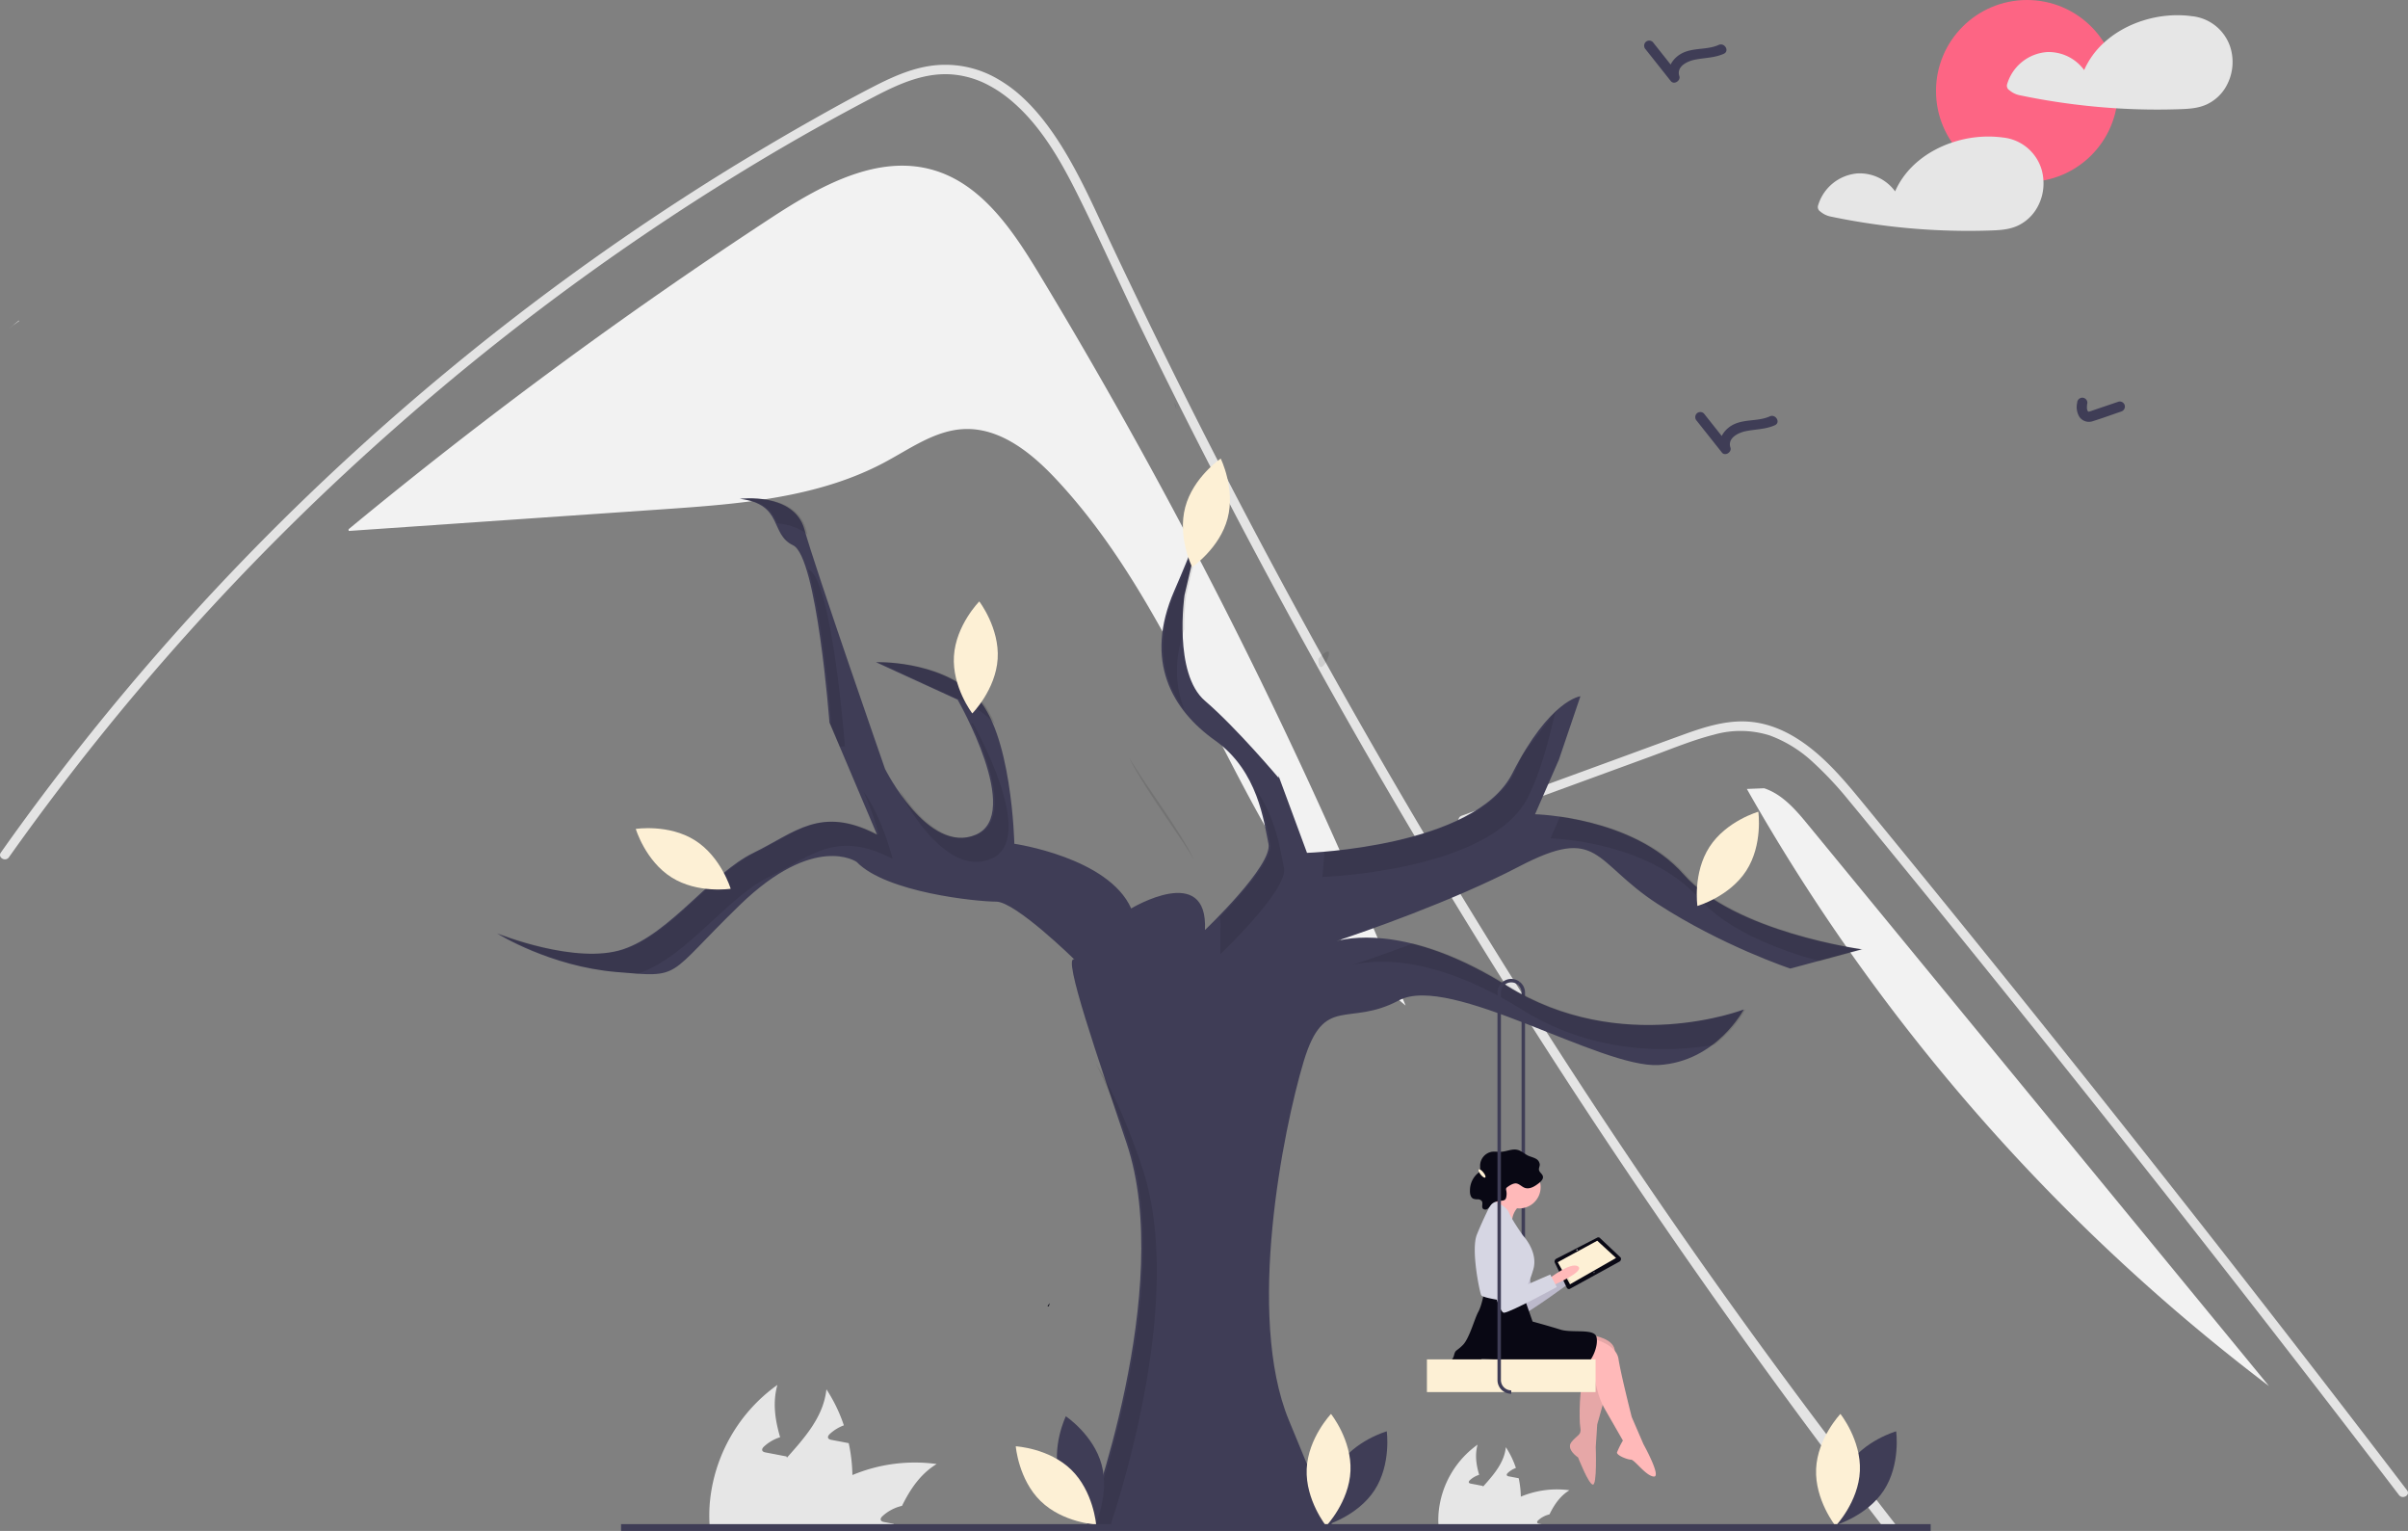 <svg xmlns="http://www.w3.org/2000/svg" width="1026.163" height="652.19" viewBox="0 0 1026.163 652.19" xmlns:xlink="http://www.w3.org/1999/xlink" role="img" artist="Katerina Limpitsouni" source="https://undraw.co/">
  <rect x="0" y="0" width="1026.163" height="652.19" fill="#808080" stroke="none"/>
  <g id="Group_24" data-name="Group 24" transform="translate(-671.106 -362.182)">
    <path id="Path_400-2249" data-name="Path 400" d="M789.818,700.947a38.667,38.667,0,0,1-1.675,12.1c-.042.142-.092.285-.142.427H763.35a22.121,22.121,0,0,1,1.666-5.024c2.051-4.354,5.4-8.08,8.708-11.781,4.555-5.1,9-10.157,9.7-16.788a38.084,38.084,0,0,1,4.287,8.85,10.4,10.4,0,0,0-3.441,2.11c-.276.26-.569.636-.427,1,.134.3.5.4.829.469.787.151,1.574.3,2.361.444.62.126,1.248.243,1.876.36a41.114,41.114,0,0,1,.9,7.837Z" transform="translate(529.396 298.821)" fill="#e6e6e6"/>
    <path id="Path_401-2250" data-name="Path 401" d="M812.522,701.729c-3.952,2.4-6.464,6.121-8.516,10.282a10.516,10.516,0,0,0-4.781,2.512c-.285.26-.578.636-.427,1,.126.3.5.4.829.469.779.151,1.574.3,2.353.444-.076.176-.151.36-.226.536H775.63a36.928,36.928,0,0,1,3.927-4.488c.31-.31.628-.6.955-.9a39.074,39.074,0,0,1,11.3-7.134A39.766,39.766,0,0,1,812.522,701.729Z" transform="translate(527.398 295.325)" fill="#e6e6e6"/>
    <path id="Path_402-2251" data-name="Path 402" d="M776.294,713.263H753.033a37.786,37.786,0,0,1,.033-5.593,40,40,0,0,1,16.621-29.08c-1.206,4.3-.586,8.566.67,12.853-.176.059-.352.109-.511.176a10.4,10.4,0,0,0-3.441,2.11c-.276.26-.569.636-.427,1,.126.3.5.4.829.469.787.151,1.574.3,2.353.444.628.126,1.256.243,1.884.368.293.05.586.109.879.167.042.1.067.193.109.285a77.456,77.456,0,0,1,3.835,12.317,28.769,28.769,0,0,1,.385,3.157C776.277,712.376,776.294,712.819,776.294,713.263Z" transform="translate(531.088 299.031)" fill="#e6e6e6"/>
    <path id="Path_403-2252" data-name="Path 403" d="M595.239,716.406a67.042,67.042,0,0,1-2.9,20.978c-.073.247-.16.494-.247.74H549.35a38.362,38.362,0,0,1,2.889-8.71c3.557-7.549,9.364-14.009,15.1-20.426,7.9-8.841,15.606-17.61,16.826-29.107a66.033,66.033,0,0,1,7.433,15.345,18.037,18.037,0,0,0-5.967,3.659c-.479.45-.987,1.1-.74,1.728.232.523.871.7,1.437.813,1.365.261,2.729.523,4.094.769,1.074.218,2.163.421,3.252.624a71.276,71.276,0,0,1,1.568,13.588Z" transform="translate(439.118 274.17)" fill="#e6e6e6"/>
    <path id="Path_404-2253" data-name="Path 404" d="M625.594,702c-6.852,4.167-11.207,10.612-14.764,17.827a18.234,18.234,0,0,0-8.289,4.355c-.494.45-1,1.1-.74,1.728.218.523.871.7,1.437.813,1.35.261,2.729.523,4.079.769-.131.3-.261.624-.392.929H561.63a64.04,64.04,0,0,1,6.809-7.781c.537-.537,1.089-1.045,1.655-1.568a67.746,67.746,0,0,1,19.6-12.369A68.945,68.945,0,0,1,625.594,702Z" transform="translate(444.665 283.876)" fill="#e6e6e6"/>
    <path id="Path_405-2254" data-name="Path 405" d="M579.426,738.706H539.1a65.526,65.526,0,0,1,.058-9.7,69.348,69.348,0,0,1,28.817-50.419c-2.091,7.447-1.016,14.851,1.161,22.284-.3.1-.61.189-.885.3a18.037,18.037,0,0,0-5.967,3.658c-.479.45-.987,1.1-.74,1.728.218.523.871.7,1.437.813,1.365.261,2.729.523,4.079.769,1.089.218,2.178.421,3.266.639.508.087,1.016.189,1.524.29.073.174.116.334.189.494,2.555,7.041,5.342,14.14,6.649,21.355a49.856,49.856,0,0,1,.668,5.473C579.4,737.167,579.426,737.937,579.426,738.706Z" transform="translate(434.418 273.587)" fill="#e6e6e6"/>
    <path id="Path_406-2255" data-name="Path 406" d="M727.256,366.754c-11.134-18.414-24.327-38.076-44.989-44.089-23.927-6.963-48.507,6.87-69.356,20.52A2021.019,2021.019,0,0,0,433.051,475.7l.063.715,134.214-9.256c32.323-2.229,65.757-4.766,94.322-20.057,10.839-5.8,21.405-13.553,33.688-14.093,15.26-.671,28.566,9.987,39.023,21.122C796.216,520,814.115,620.727,883.51,678.6A2202.248,2202.248,0,0,0,727.256,366.754Z" transform="translate(386.582 111.963)" fill="#f2f2f2"/>
    <path id="Path_407-2256" data-name="Path 407" d="M1139.035,913.705h-6.126Q1052.925,809.79,982.393,699.052q-49.257-77.261-93.622-157.513-2.613-4.725-5.212-9.465Q865.2,498.582,847.7,464.641q-15.5-30.051-30.3-60.45c-2.816-5.792-5.56-11.6-8.289-17.435-6.431-13.7-12.732-27.481-19.511-41-6.838-13.661-15-27.888-26.61-38.152a58.328,58.328,0,0,0-4.674-3.775,48.9,48.9,0,0,0-5.778-3.644c-.2-.116-.406-.218-.61-.334a39.728,39.728,0,0,0-15.853-4.573c-11.541-.755-22.183,4.021-32.2,9.218q-25.347,13.218-49.925,27.96A1053.966,1053.966,0,0,0,500.462,444.708l-.363.319A1060.655,1060.655,0,0,0,334.543,628.8c-1.466,2.091-4.921.087-3.44-2q8.71-12.347,17.784-24.418A1063.718,1063.718,0,0,1,502.058,438.045q9.516-8.275,19.25-16.317a1066.25,1066.25,0,0,1,99.923-73.371q15.94-10.343,32.243-20.063,10.8-6.467,21.747-12.674c9.233-5.226,18.51-10.394,27.946-15.229,9.247-4.762,19.061-9.03,29.63-9.189a44.21,44.21,0,0,1,21.834,5.313c.2.116.421.218.624.348a58.176,58.176,0,0,1,11.323,8.275c15.345,14.212,25.609,36.511,33.593,53.627q6.032,12.957,12.209,25.8,23.322,48.8,48.459,96.729,13.436,25.587,27.38,50.956c1.423,2.628,2.874,5.255,4.326,7.868q50.39,91.045,107.109,178.418C1044.556,787.695,1089.154,849.626,1139.035,913.705Z" transform="translate(340.365 98.589)" fill="#e4e4e4"/>
    <path id="Path_409-2257" data-name="Path 409" d="M761.269,527.914l53.576-19.6,26.6-9.729c8.663-3.169,17.306-6.776,26.262-9.045a41.43,41.43,0,0,1,23.77.3,54.785,54.785,0,0,1,18.54,11.493,150.454,150.454,0,0,1,15.207,16.24c5.792,6.96,11.5,13.993,17.229,21q35.482,43.394,70.5,87.164t69.567,87.911q34.634,44.249,68.791,88.869,4.185,5.466,8.362,10.938c1.539,2.015,5.008.028,3.448-2.015q-34.41-45.068-69.3-89.767-34.975-44.806-70.433-89.232t-71.394-88.465q-8.953-10.971-17.935-21.919c-5.051-6.156-10.046-12.379-15.586-18.109-10.17-10.518-22.876-19.813-38.085-20.065-8.942-.148-17.6,2.689-25.9,5.7-8.957,3.24-17.892,6.541-26.837,9.813L773.7,519.131l-13.488,4.933c-2.394.875-1.36,4.735,1.061,3.85Z" transform="translate(533.756 185.633)" fill="#e4e4e4"/>
    <path id="Path_411-2258" data-name="Path 411" d="M337.858,366.286l-5.241,4.26c1.773-1.491,3.616-2.889,5.509-4.212Z" transform="translate(341.212 132.51)" fill="#f2f2f2"/>
    <path id="Path_412-2259" data-name="Path 412" d="M869.75,519.249c-5.274-6.42-10.976-13.141-18.864-15.749l-7.365.29a835.38,835.38,0,0,0,222.5,254.374Z" transform="translate(572.005 194.493)" fill="#f2f2f2"/>
    <path id="Path_435-2260" data-name="Path 435" d="M436.6,474.6l-1,1.2.544.182Z" transform="translate(681.88 442.75)" fill="#090814"/>
    <circle id="Ellipse_78" data-name="Ellipse 78" cx="38.762" cy="38.762" r="38.762" transform="translate(1496.126 362.182)" fill="#fd6584"/>
    <path id="Path_440-2261" data-name="Path 440" d="M1015.156,290.575a19.214,19.214,0,0,0-16.216-13.487,1.57,1.57,0,0,0-.261,0,2.069,2.069,0,0,0-.319-.073c-12.979-1.684-27.409,2.41-37.121,11.324a34.78,34.78,0,0,0-8.464,11.672,18.752,18.752,0,0,0-15.722-7.665,19.139,19.139,0,0,0-17.13,13.806,2.216,2.216,0,0,0,1,2.453,9.688,9.688,0,0,0,4.05,2.061c3.208.682,6.446,1.307,9.683,1.873q9.494,1.655,19.09,2.686,6.337.675,12.7,1.074c8.769.552,17.58.682,26.364.406,4.355-.145,8.536-.29,12.514-2.207a18.578,18.578,0,0,0,7.186-6.257A21.119,21.119,0,0,0,1015.156,290.575Z" transform="translate(606.485 92.016)" fill="#e6e6e6"/>
    <path id="Path_441-2262" data-name="Path 441" d="M960.481,330.961a19.829,19.829,0,0,0-.813-4.791,19.25,19.25,0,0,0-16.231-13.487,1.4,1.4,0,0,0-.246,0,2.731,2.731,0,0,0-.334-.073,48.189,48.189,0,0,0-21.326,2.192c-10.54,3.528-19.787,10.641-24.244,20.8a18.76,18.76,0,0,0-15.737-7.665,19.139,19.139,0,0,0-17.13,13.806,2.258,2.258,0,0,0,1,2.453,9.773,9.773,0,0,0,4.05,2.061c3.223.682,6.446,1.307,9.7,1.873q9.494,1.655,19.076,2.686a283.336,283.336,0,0,0,39.081,1.481c4.341-.145,8.536-.29,12.514-2.207a18.538,18.538,0,0,0,7.172-6.257,20.708,20.708,0,0,0,3.47-12.877Z" transform="translate(581.416 108.101)" fill="#e6e6e6"/>
    <path id="Path_442-2263" data-name="Path 442" d="M940.546,391.063a8.144,8.144,0,0,0,.908,5.929,4.947,4.947,0,0,0,5.751,1.9c4.06-1.261,8.066-2.737,12.092-4.105a2.229,2.229,0,0,0,1.521-2.679,2.2,2.2,0,0,0-2.678-1.521l-10.06,3.419c-.759.258-1.515.551-2.288.763-.081.022-.376.087-.36.086.037,0,.266.021.012,0q-.218-.066,0,.029l-.192-.109c.176.146-.021-.02-.082-.081s-.21-.27-.089-.093a2.686,2.686,0,0,1-.228-.4c.106.235-.093-.347-.107-.427a9.327,9.327,0,0,1,.154-2.716,2.188,2.188,0,0,0-2.178-2.178A2.233,2.233,0,0,0,940.546,391.063Z" transform="translate(615.741 142.719)" fill="#3f3d56"/>
    <path id="Path_443-2264" data-name="Path 443" d="M828.993,396.808l10.733,13.533c1.366,1.722,4.294-.142,3.64-2.119-1.338-4.042,3.28-6.294,6.468-6.96,4.229-.883,8.473-.74,12.486-2.558,2.549-1.155.338-4.909-2.2-3.761-4.694,2.126-10.168,1.152-14.922,3.22-4.249,1.849-7.608,6.459-6.034,11.216l3.64-2.119-10.733-13.533a2.193,2.193,0,0,0-3.079,0,2.228,2.228,0,0,0,0,3.08Z" transform="translate(565.163 144.621)" fill="#3f3d56"/>
    <path id="Path_444-2265" data-name="Path 444" d="M813.993,287.808l10.733,13.533c1.366,1.722,4.294-.142,3.64-2.119-1.338-4.042,3.28-6.294,6.468-6.96,4.229-.883,8.473-.74,12.486-2.558,2.549-1.155.338-4.909-2.2-3.761-4.694,2.126-10.168,1.152-14.922,3.22-4.249,1.849-7.608,6.459-6.034,11.216l3.64-2.119-10.733-13.533a2.193,2.193,0,0,0-3.08,0,2.228,2.228,0,0,0,0,3.08Z" transform="translate(558.387 95.382)" fill="#3f3d56"/>
    <g id="Group_23" data-name="Group 23" transform="translate(882.926 516.662)">
      <path id="Path_344-2266" data-name="Path 344" d="M768.535,636.849h-1.467v-160.5a4.385,4.385,0,0,0-1.623-3.413l.927-1.137a5.847,5.847,0,0,1,2.163,4.55Z" transform="translate(-330.472 -207.925)" fill="#3f3d56"/>
      <path id="Path_345-2267" data-name="Path 345" d="M565.922,135.23a12.841,12.841,0,0,1,.843,2.7C566.355,136.513,566.032,135.553,565.922,135.23Z" transform="translate(-277.277 -118.191)" fill="#3f3d56"/>
      <path id="Path_346-2268" data-name="Path 346" d="M583.265,196.37a21.468,21.468,0,0,1-1.093,4.664Z" transform="translate(-281.608 -134.492)" fill="#3f3d56"/>
      <path id="Path_347-2269" data-name="Path 347" d="M607.908,326.648c-28.844,15.034-66.577,28.015-77.878,31.778,8.617-2.244,33.7-5.266,72.561,18.98,48.829,30.458,101.039,10.15,101.039,10.15s-11.6,22.244-36.259,23.688-88.953-39.156-110.7-27.553-31.91-2.9-40.615,26.109S491.4,518.083,509.773,562.563l18.364,44.473H423.718s37.711-100.555,16.919-162.43C429,409.953,412.922,363.9,418.4,366.287c0,0-25.141-24.656-33.354-24.656s-46.9-3.865-59.463-16.919c0,0-17.887-12.57-49.8,18.371s-24.172,30.942-52.694,28.521c-28.074-2.384-50.068-16-50.75-16.428.814.33,33.6,13.436,53.647,6.762,20.307-6.769,37.711-32.394,55.6-41.092s28.521-20.308,52.694-7.737l-15.929-37.557-4.364-10.289-.007-.015s-5.324-70.581-15.474-75.414-3.865-17.4-22.72-19.823c0,0,23.2-2.9,27.553,13.054s34.33,102.007,34.33,102.007,18.364,36.735,38.671,28.037-7.737-57.527-7.737-57.527L333.8,239.624s26.109-.968,42.06,14.022,16.919,63.328,16.919,63.328,40.124,5.8,49.8,27.561c0,0,32.87-19.823,31.426,9.182,0,0,29.005-27.553,27.069-36.743s-4.349-30.942-22.72-43.989-30.458-33.846-17.4-63.819c7.341-16.861,10.553-25.918,11.962-30.619L465.293,211.1S460.46,244.457,474,256.059c.037.029.066.059.1.088,13.516,11.617,31.316,32.79,31.316,32.79l-.051-.931L517.5,320.847S589.052,318.426,605,287s29.013-32.87,29.013-32.87L624.827,281.2l-10.15,23.2s41.576.968,63.328,25.625,75.9,31.91,75.9,31.91l-30.45,8.214s-29.013-9.666-56.566-27.553S642.23,308.76,607.908,326.648Z" transform="translate(-172.342 -111.998)" fill="#3f3d56"/>
      <path id="Path_348-2270" data-name="Path 348" d="M751.2,314.74c-3.058,13.538-6.659,26.615-11.719,36.581-15.951,31.426-87.5,33.846-87.5,33.846s.337-4.151.851-10.7c18.166-1.5,67.823-7.884,80.782-33.413,1.188-2.332,2.288-4.84,3.33-7.481Z" transform="translate(-300.221 -166.051)" opacity="0.1"/>
      <path id="Path_350-2271" data-name="Path 350" d="M649.021,243.61C648.915,255.513,659.234,232.511,649.021,243.61Z" transform="translate(-298.991 -117.445)" opacity="0.1"/>
      <path id="Path_351-2272" data-name="Path 351" d="M592.564,419.379v10.636s29.006-27.556,27.073-36.741c-1.479-7.025-3.249-21.4-12.213-33.611,4.04,9.23,5.27,18.233,6.346,23.344,1.387,6.587-13.136,22.619-21.464,31.164A22.034,22.034,0,0,1,592.564,419.379Z" transform="translate(-284.31 -178.028)" opacity="0.1"/>
      <path id="Path_352-2273" data-name="Path 352" d="M539.6,341.567c.23.49.467.972.718,1.438,7.413,13.768,18.59,28.4,26.952,41.845C560.515,371.538,548.753,356.315,539.6,341.567Z" transform="translate(-270.259 -173.204)" opacity="0.1"/>
      <path id="Path_353-2274" data-name="Path 353" d="M735.768,467.352c-15.9-9.92-29.5-15.273-40.6-17.985-11.648,4.384-21.235,7.653-26.058,9.258,8.651-2.24,33.715-5.214,72.526,18.994,30.451,18.994,62.215,18.245,81.814,14.991A50.654,50.654,0,0,0,836.807,477.5S784.6,497.808,735.768,467.352Z" transform="translate(-304.787 -201.945)" opacity="0.1"/>
      <path id="Path_354-2275" data-name="Path 354" d="M568.45,283.969c-3.9-9.552-4.541-20.918-.062-34.237a104.5,104.5,0,0,1,.834-14.44l7.612-32.563c-1.4,4.7-4.615,13.755-11.963,30.63C555.568,254.721,559.04,271.414,568.45,283.969Z" transform="translate(-275.536 -136.187)" opacity="0.1"/>
      <path id="Path_355-2276" data-name="Path 355" d="M841.944,400.313c-15.087-17.1-39.7-22.8-53.377-24.694l-4.086,9.339s41.575.967,63.33,25.622c12.064,13.672,34.086,21.991,51.314,26.691l18.719-5.051S863.7,424.968,841.944,400.313Z" transform="translate(-335.547 -182.282)" opacity="0.1"/>
      <path id="Path_356-2277" data-name="Path 356" d="M445.3,379.177c20.3-8.7-7.735-57.529-7.735-57.529l-.767-.352c6.99,14.749,17.128,41.4,2.635,47.613-13.562,5.812-26.26-8.648-33.2-18.893l.39,1.122S425,387.878,445.3,379.177Z" transform="translate(-234.702 -167.799)" opacity="0.1"/>
      <path id="Path_358-2278" data-name="Path 358" d="M583.172,201.034a21.451,21.451,0,0,0,1.09-4.661Z" transform="translate(-281.874 -134.493)" opacity="0.1"/>
      <path id="Path_359-2279" data-name="Path 359" d="M232.561,438.711c.1-.031.2-.06.293-.092,20.3-6.768,37.708-32.39,55.6-41.092s28.523-20.3,52.695-7.735c0,0-4.229-17.31-12.424-28.682a112.786,112.786,0,0,1,6.556,18.414c-24.172-12.569-34.807-.967-52.695,7.735s-35.291,34.324-55.6,41.092-53.662-6.768-53.662-6.768,22.238,14.02,50.761,16.437C227.35,438.3,230.134,438.54,232.561,438.711Z" transform="translate(-172.605 -178.414)" opacity="0.1"/>
      <path id="Path_360-2280" data-name="Path 360" d="M368.767,307.5s-.792.015-2.229.037l-4.364-10.289c.477-.007.726-.015.726-.015s-3.359-44.517-9.827-65.264c.081.037.147.081.22.117C363.442,236.92,368.767,307.5,368.767,307.5Z" transform="translate(-220.527 -143.983)" opacity="0.1"/>
      <path id="Path_361-2281" data-name="Path 361" d="M525.5,715.66c8.858-27.154,30.16-102.242,13.389-152.168-7.243-21.561-13.957-35.309-19.632-44.08a249.23,249.23,0,0,1,13.765,33.813C553.811,615.1,516.1,715.66,516.1,715.66Z" transform="translate(-263.993 -220.619)" opacity="0.1"/>
      <path id="Path_363-2282" data-name="Path 363" d="M338.4,211.727a12.649,12.649,0,0,0,1.988,2.542,14.267,14.267,0,0,0-1.988-2.542Z" transform="translate(-216.614 -138.586)" opacity="0.1"/>
      <path id="Path_364-2283" data-name="Path 364" d="M441.42,310.3a23.561,23.561,0,0,1,2.1,2.26c-2.118-5.091-4.733-9.493-7.963-12.527-15.953-14.987-42.059-14.02-42.059-14.02l32.739,15.005A46.753,46.753,0,0,1,441.42,310.3Z" transform="translate(-231.305 -158.39)" opacity="0.1"/>
      <path id="Path_366-2284" data-name="Path 366" d="M567.737,137.85a13.836,13.836,0,0,0-.878-2.782S567.231,136.112,567.737,137.85Z" transform="translate(-277.525 -118.148)" opacity="0.1"/>
      <path id="Path_367-2285" data-name="Path 367" d="M329.674,201.4c4.261.522,9.162,1.829,12.9,4.861-.244-.825-.457-1.564-.626-2.185-4.351-15.953-27.556-13.053-27.556-13.053C324.878,192.369,327.587,196.854,329.674,201.4Z" transform="translate(-210.214 -133.012)" opacity="0.1"/>
      <path id="Path_368-2286" data-name="Path 368" d="M954.864,747.711c-7.21,11.057-5.234,25.12-5.234,25.12s13.665-3.864,20.875-14.921,5.234-25.119,5.234-25.119S962.074,736.654,954.864,747.711Z" transform="translate(-379.512 -277.509)" fill="#3f3d56"/>
      <path id="Path_369-2287" data-name="Path 369" d="M957.45,746.973c-.57,13.187-10.359,23.475-10.359,23.475s-8.865-11.094-8.3-24.281,10.359-23.475,10.359-23.475S958.02,733.786,957.45,746.973Z" transform="translate(-376.682 -274.817)" fill="#fdf0d5"/>
      <path id="Path_370-2288" data-name="Path 370" d="M791.088,639.4s8.3-8.7,11.692-6.952-9.763,9.534-9.763,9.534Z" transform="translate(-337.308 -250.693)" fill="#ffb9b9"/>
      <path id="Path_371-2289" data-name="Path 371" d="M791.088,639.4s8.3-8.7,11.692-6.952-9.763,9.534-9.763,9.534Z" transform="translate(-337.308 -250.693)" opacity="0.1"/>
      <path id="Path_372-2290" data-name="Path 372" d="M755.707,615.975s-3.05,5.466-2.252,11.359,8.1,24.8,10.577,24.465,20.86-13.879,20.86-13.879l-3.505-4.894-13.426,8.135S765.916,612.066,755.707,615.975Z" transform="translate(-327.239 -246.268)" fill="#d0cde1"/>
      <path id="Path_373-2291" data-name="Path 373" d="M814.427,630.484,793.5,641.98a1,1,0,0,1-1.465-.432L786.9,630.831a1.338,1.338,0,0,1,.686-1.607l17.378-8.957a1.015,1.015,0,0,1,1.33.254l8.68,8.178a1.289,1.289,0,0,1-.55,1.785Z" transform="translate(-336.176 -247.47)" fill="#090814"/>
      <path id="Path_374-2292" data-name="Path 374" d="M641.177,517.422l-19.622,11.216-5.222-9.411,16.833-9.154Z" transform="translate(-164.324 -135.992)" fill="#fdf0d5"/>
      <ellipse id="Ellipse_73" data-name="Ellipse 73" cx="0.289" cy="0.246" rx="0.289" ry="0.246" transform="translate(459.83 378.096) rotate(-50.158)" fill="#f2f2f2"/>
      <ellipse id="Ellipse_74" data-name="Ellipse 74" cx="0.193" cy="0.164" rx="0.193" ry="0.164" transform="translate(467.241 387.703) rotate(-50.158)" fill="#f2f2f2"/>
      <path id="Path_375-2293" data-name="Path 375" d="M755.707,615.975s-3.05,5.466-2.252,11.359,8.1,24.8,10.577,24.465,20.86-13.879,20.86-13.879l-3.505-4.894-13.426,8.135S765.916,612.066,755.707,615.975Z" transform="translate(-327.239 -246.268)" opacity="0.1"/>
      <path id="Path_376-2294" data-name="Path 376" d="M783.44,642.2s9.389-7.511,12.519-5.32-10.954,8.137-10.954,8.137Z" transform="translate(-335.27 -251.83)" fill="#ffb9b9"/>
      <circle id="Ellipse_75" data-name="Ellipse 75" cx="9.076" cy="9.076" r="9.076" transform="translate(426.575 342.168)" fill="#ffb9b9"/>
      <path id="Path_377-2295" data-name="Path 377" d="M805.5,677.134s9.7,1.252,9.389,7.2S807.379,715,807.379,715l-.626,9.7s.626,16.274-1.252,15.961-6.259-11.58-6.259-11.58-5.32-3.443-2.817-6.572,4.382-2.817,3.756-6.259-.313-17.839,1.565-22.221,2.972-6.8,2.972-6.8l-6.1-.4Z" transform="translate(-338.553 -262.671)" fill="#ffb9b9"/>
      <path id="Path_378-2296" data-name="Path 378" d="M805.5,677.134s9.7,1.252,9.389,7.2S807.379,715,807.379,715l-.626,9.7s.626,16.274-1.252,15.961-6.259-11.58-6.259-11.58-5.32-3.443-2.817-6.572,4.382-2.817,3.756-6.259-.313-17.839,1.565-22.221,2.972-6.8,2.972-6.8l-6.1-.4Z" transform="translate(-338.553 -262.671)" opacity="0.1"/>
      <path id="Path_379-2297" data-name="Path 379" d="M807.509,679.268s9.389,2.191,10.328,8.45,5.633,24.724,5.633,24.724l5.008,11.58s7.824,14.084,4.381,13.771-8.137-7.2-9.7-7.2-6.259-1.878-5.946-3.13a36.3,36.3,0,0,1,2.5-5.007l-7.572-13.19a32.038,32.038,0,0,1-3.284-8.128,56.98,56.98,0,0,1-1.663-8.1c0-2.191-6.259-3.13-6.259-3.13Z" transform="translate(-339.934 -263.239)" fill="#ffb9b9"/>
      <path id="Path_380-2298" data-name="Path 380" d="M756.888,651.956l4.382,12.519s6.885,1.878,11.893,3.443,14.4-.626,15.335,3.13-1.878,10.328-4.695,11.893-4.382,3.13-13.458.626-30.671-3.13-30.671-3.13a15.687,15.687,0,0,1-6.885,2.191c-4.069.313-5.007.626-6.259-.313s.626-.939,1.252-3.443.939-1.565,3.756-4.382,5.008-11.267,6.572-14.083,2.5-8.45,2.5-8.45Z" transform="translate(-319.984 -255.958)" fill="#090814"/>
      <path id="Path_381-2299" data-name="Path 381" d="M762.445,598.906a9.164,9.164,0,0,0-3.755,7.2c0,4.695-9.389-5.007-9.389-5.007s5.008-6.259,5.008-8.137S762.445,598.906,762.445,598.906Z" transform="translate(-326.168 -240.151)" fill="#ffb9b9"/>
      <path id="Path_382-2300" data-name="Path 382" d="M748.195,598.614s5.633,2.191,6.885,5.32,5.946,9.7,5.946,9.7,6.572,6.885,4.382,14.4-4.069,9.389-4.069,10.641-3.13,3.443-5.633,3.13-11.893-1.565-12.519-2.817-4.382-19.091-1.878-25.663a151.889,151.889,0,0,1,6.885-14.709Z" transform="translate(-323.809 -241.736)" fill="#d6d6e3"/>
      <path id="Path_383-2301" data-name="Path 383" d="M761.348,585.526c2.031.482,4.024-.812,5.688-2.1.945-.729,1.985-1.768,1.7-2.94-.257-1.04-1.482-1.63-1.661-2.687-.124-.735.305-1.449.34-2.194a3.1,3.1,0,0,0-1.822-2.658c-.99-.533-2.112-.755-3.129-1.232-1.552-.728-2.843-2.041-4.5-2.461-2.265-.574-4.571.649-6.9.807-1.409.1-2.836-.2-4.231.03a6.039,6.039,0,0,0-4.838,5.7c-.018,1,.181,2.107-.413,2.9a4.379,4.379,0,0,1-.8.721,9.636,9.636,0,0,0-3.118,7.168c-.053,1.327.225,2.9,1.4,3.466a5.2,5.2,0,0,0,1.962.273,2.05,2.05,0,0,1,1.732.827c.536.946-.267,2.343.434,3.168a1.589,1.589,0,0,0,2.17-.114c.615-.528,1-1.288,1.582-1.853,1.134-1.1,2.817-1.3,4.372-1.465a2.219,2.219,0,0,0,1.283-.421,1.983,1.983,0,0,0,.526-1.078,6.685,6.685,0,0,0,.008-2.832,1.574,1.574,0,0,1-.036-.9,1.273,1.273,0,0,1,.459-.514c.964-.724,2.652-1.778,3.9-1.579C758.852,583.787,759.946,585.193,761.348,585.526Z" transform="translate(-323.063 -233.869)" fill="#090814"/>
      <path id="Path_384-2302" data-name="Path 384" d="M751.349,613.921s-3.755,5.008-3.755,10.954,4.695,25.663,7.2,25.663,22.534-10.954,22.534-10.954l-2.817-5.32-14.4,6.259S761.99,611.417,751.349,613.921Z" transform="translate(-325.711 -245.776)" fill="#d6d6e3"/>
      <rect id="Rectangle_124" data-name="Rectangle 124" width="71.872" height="13.934" transform="translate(396.26 424.635)" fill="#fdf0d5"/>
      <path id="Path_385-2303" data-name="Path 385" d="M759.525,646.749a5.874,5.874,0,0,1-5.867-5.867V475.87a5.867,5.867,0,0,1,9.571-4.55l-.927,1.137a4.4,4.4,0,0,0-7.178,3.413V640.882a4.405,4.405,0,0,0,4.4,4.4Z" transform="translate(-327.328 -207.446)" fill="#3f3d56"/>
      <ellipse id="Ellipse_76" data-name="Ellipse 76" cx="0.733" cy="2.2" rx="0.733" ry="2.2" transform="translate(417.781 344.177) rotate(-38.768)" fill="#fdf0d5"/>
      <path id="Path_386-2304" data-name="Path 386" d="M658.864,747.711c-7.21,11.057-5.234,25.12-5.234,25.12s13.665-3.864,20.875-14.921,5.234-25.119,5.234-25.119S666.074,736.654,658.864,747.711Z" transform="translate(-300.594 -277.509)" fill="#3f3d56"/>
      <path id="Path_387-2305" data-name="Path 387" d="M661.45,746.973c-.57,13.187-10.359,23.475-10.359,23.475s-8.865-11.094-8.3-24.281,10.359-23.475,10.359-23.475S662.02,733.786,661.45,746.973Z" transform="translate(-297.764 -274.817)" fill="#fdf0d5"/>
      <path id="Path_388-2306" data-name="Path 388" d="M498.689,749.564c3.447,12.742,15.253,20.633,15.253,20.633s6.218-12.767,2.771-25.509-15.253-20.633-15.253-20.633S495.242,736.823,498.689,749.564Z" transform="translate(-259.073 -275.18)" fill="#3f3d56"/>
      <path id="Path_389-2307" data-name="Path 389" d="M497.38,751.475c9.458,9.207,10.614,23.361,10.614,23.361s-14.18-.774-23.638-9.982-10.614-23.361-10.614-23.361S487.922,742.268,497.38,751.475Z" transform="translate(-252.699 -279.83)" fill="#fdf0d5"/>
      <path id="Path_390-2308" data-name="Path 390" d="M456.433,275.161c-.822,13.174-10.807,23.272-10.807,23.272S436.975,287.172,437.8,274,448.6,250.725,448.6,250.725,457.256,261.986,456.433,275.161Z" transform="translate(-243.101 -148.984)" fill="#fdf0d5"/>
      <path id="Path_392-2309" data-name="Path 392" d="M278.152,387.6c11.166,7.04,15.238,20.644,15.238,20.644s-14.031,2.191-25.2-4.849-15.239-20.644-15.239-20.644S266.986,380.563,278.152,387.6Z" transform="translate(-193.835 -184.099)" fill="#fdf0d5"/>
      <path id="Path_393-2310" data-name="Path 393" d="M589.908,193.231c-3.367,12.763-15.124,20.728-15.124,20.728s-6.3-12.728-2.93-25.491,15.124-20.728,15.124-20.728S593.276,180.468,589.908,193.231Z" transform="translate(-278.593 -126.859)" fill="#fdf0d5"/>
      <path id="Path_395-2311" data-name="Path 395" d="M890.547,398.026c-7.169,11.083-20.82,15-20.82,15s-2.027-14.055,5.142-25.139,20.82-15,20.82-15S897.716,386.943,890.547,398.026Z" transform="translate(-358.204 -181.554)" fill="#fdf0d5"/>
      <path id="Path_396-2312" data-name="Path 396" d="M866,206" transform="translate(-357.28 -137.06)" fill="#3f3d56"/>
    </g>
    <rect id="Rectangle_125" data-name="Rectangle 125" width="558.084" height="2.903" transform="translate(935.772 1011.47)" fill="#3f3d56"/>
  </g>
</svg>